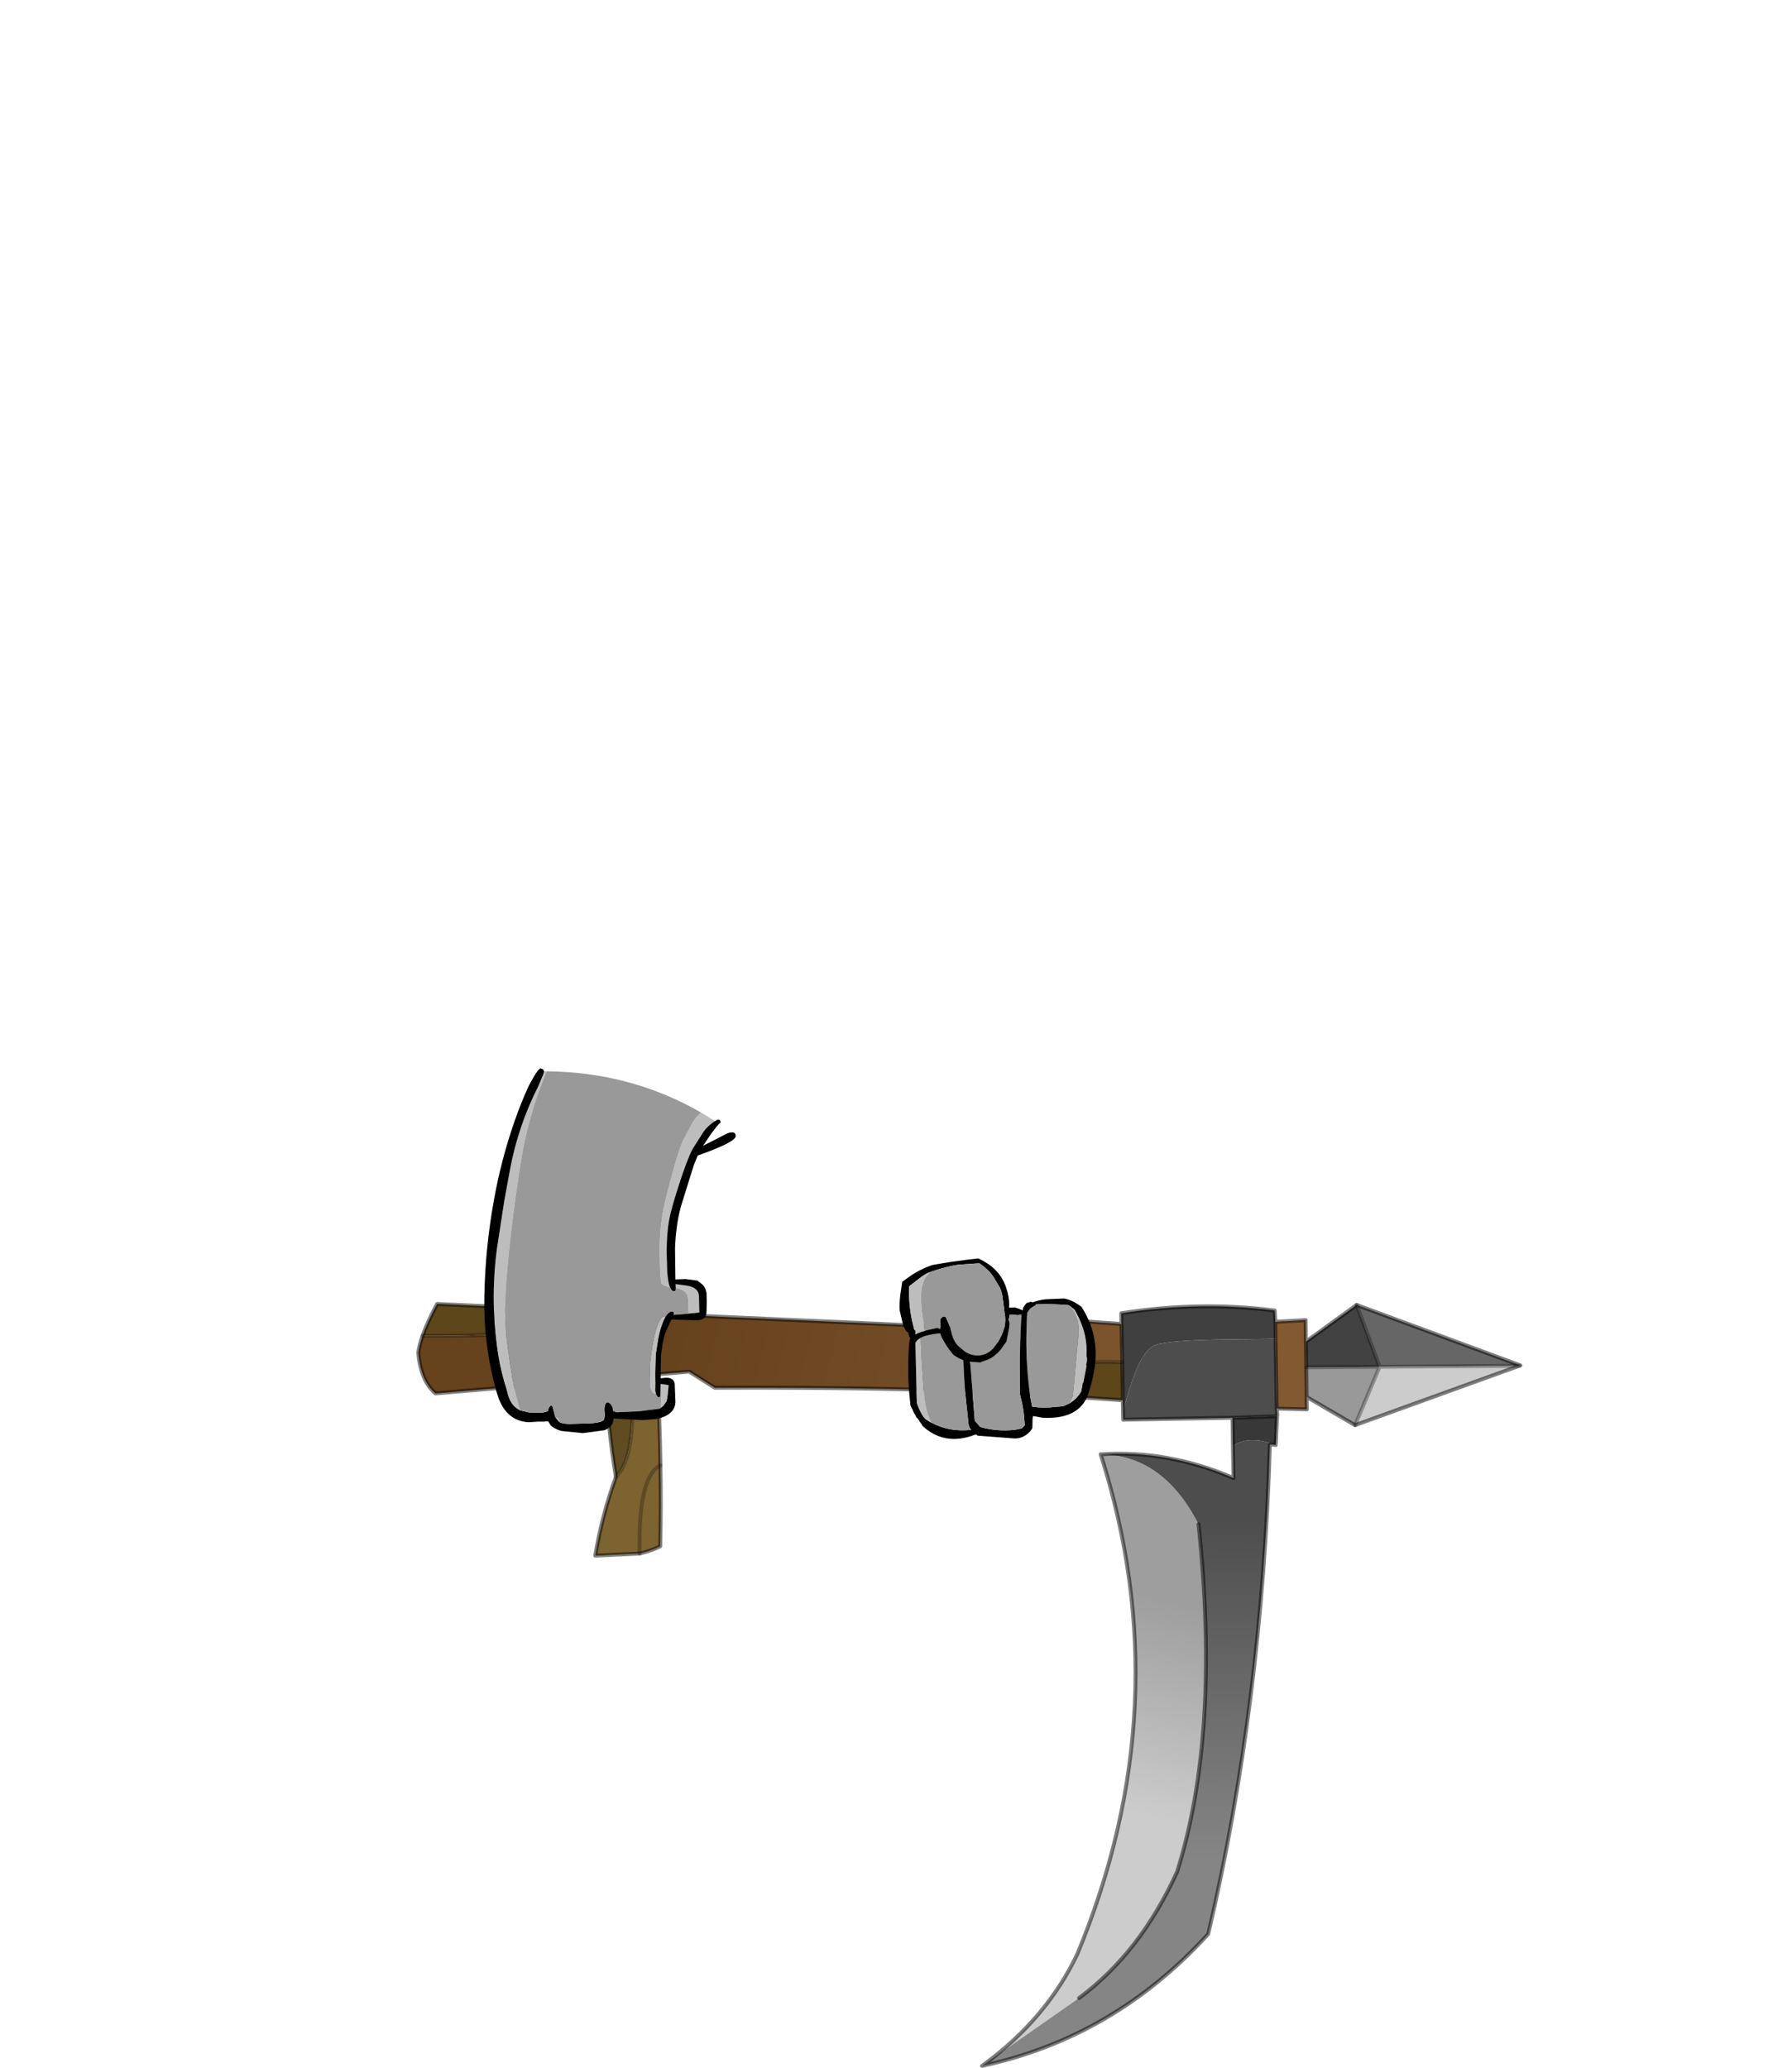 <?xml version="1.0" encoding="UTF-8" standalone="no"?>
<svg xmlns:xlink="http://www.w3.org/1999/xlink" height="531.5px" width="460.6px" xmlns="http://www.w3.org/2000/svg">
  <g transform="matrix(1.0, 0.0, 0.0, 1.0, 193.65, 334.05)">
    <use height="256.9" transform="matrix(1.0, 0.0, 0.0, 1.0, -86.65, -59.45)" width="284.3" xlink:href="#shape0"/>
  </g>
  <defs>
    <g id="shape0" transform="matrix(1.0, 0.0, 0.0, 1.0, 86.65, 59.45)">
      <path d="M155.05 1.35 L196.9 16.8 196.85 17.0 160.95 17.25 155.05 1.35" fill="#666666" fill-rule="evenodd" stroke="none"/>
      <path d="M-85.05 9.3 Q-83.75 5.65 -81.3 1.1 L-40.95 2.95 Q-47.3 9.65 -85.05 9.3 M94.95 25.85 L68.8 24.1 Q69.65 15.25 94.8 16.05 L94.95 25.85" fill="#5c461a" fill-rule="evenodd" stroke="none"/>
      <path d="M196.85 17.0 L154.65 32.25 160.95 17.25 196.85 17.0" fill="#cccccc" fill-rule="evenodd" stroke="none"/>
      <path d="M154.65 32.25 L142.2 25.0 142.1 17.4 160.95 17.25 154.65 32.25" fill="#999999" fill-rule="evenodd" stroke="none"/>
      <path d="M142.0 10.8 L155.05 1.35 160.95 17.25 142.1 17.4 142.0 10.8" fill="#424242" fill-rule="evenodd" stroke="none"/>
      <path d="M-24.75 19.2 Q-24.05 30.95 -23.9 42.6 -23.7 53.05 -23.95 63.4 -26.35 64.6 -29.25 65.25 L-40.65 65.8 Q-38.95 55.5 -35.35 45.55 -29.9 40.4 -31.4 19.75 L-24.75 19.2 M-23.9 42.6 Q-29.65 45.3 -29.25 65.25 -29.65 45.3 -23.9 42.6" fill="#7d6330" fill-rule="evenodd" stroke="none"/>
      <path d="M-35.35 45.55 Q-37.35 33.25 -38.1 20.4 L-31.4 19.75 Q-29.9 40.4 -35.35 45.55" fill="#614c21" fill-rule="evenodd" stroke="none"/>
      <path d="M-38.1 20.4 L-81.7 24.1 Q-85.5 20.95 -86.15 13.6 -85.85 11.65 -85.05 9.3 -47.3 9.65 -40.95 2.95 L66.0 7.7 69.5 4.45 94.6 6.25 94.8 16.05 Q69.65 15.25 68.8 24.1 35.65 22.45 -9.9 22.65 L-16.5 18.5 -24.75 19.2 -31.4 19.75 -38.1 20.4 M134.15 5.7 L141.95 5.25 142.0 10.8 142.1 17.4 142.2 25.0 142.25 28.2 134.5 28.0 134.2 10.05 134.15 5.7" fill="url(#gradient0)" fill-rule="evenodd" stroke="none"/>
      <path d="M94.6 6.25 L94.55 3.5 Q114.7 0.3 134.0 2.8 L134.15 5.7 134.2 10.05 119.0 10.25 Q107.35 10.5 103.6 11.55 100.2 12.5 97.25 21.15 96.25 24.2 95.0 28.6 L94.95 25.85 94.8 16.05 94.6 6.25" fill="#404040" fill-rule="evenodd" stroke="none"/>
      <path d="M89.25 39.75 Q105.3 39.95 114.4 57.7 120.1 111.5 108.9 147.05 99.45 167.85 83.7 179.5 L59.5 196.4 Q75.45 184.6 83.25 168.2 109.8 104.15 89.25 39.75" fill="url(#gradient1)" fill-rule="evenodd" stroke="none"/>
      <path d="M133.65 37.25 L132.75 37.25 Q130.75 104.05 116.9 163.05 92.7 189.65 58.75 196.95 L59.5 196.4 83.7 179.5 Q99.45 167.85 108.9 147.05 120.1 111.5 114.4 57.7 105.3 39.95 89.25 39.75 106.65 38.6 123.4 45.85 L123.25 37.6 Q125.25 36.15 128.1 36.1 130.6 36.05 133.15 37.0 L133.65 37.25 M134.5 28.0 L134.65 29.65 134.6 29.95 123.15 30.35 95.05 30.85 95.0 28.6 Q96.25 24.2 97.25 21.15 100.2 12.5 103.6 11.55 107.35 10.5 119.0 10.25 L134.2 10.05 134.5 28.0" fill="url(#gradient2)" fill-rule="evenodd" stroke="none"/>
      <path d="M133.65 37.25 L133.15 37.0 Q130.6 36.05 128.1 36.1 125.25 36.15 123.25 37.6 L123.15 30.35 134.6 29.95 134.25 37.35 133.65 37.25" fill="#383838" fill-rule="evenodd" stroke="none"/>
      <path d="M59.5 196.4 L58.75 196.95 Q92.7 189.65 116.9 163.05 130.75 104.05 132.75 37.25 L133.65 37.25 134.25 37.35 134.6 29.95 134.65 29.65 134.5 28.0 142.25 28.2 142.2 25.0 142.1 17.4 142.0 10.8 155.05 1.35 196.9 16.8 197.15 16.9 196.85 17.0 154.65 32.25 142.2 25.0 M123.25 37.6 L123.4 45.85 Q106.65 38.6 89.25 39.75 109.8 104.15 83.25 168.2 75.45 184.6 59.5 196.4 M114.4 57.7 Q120.1 111.5 108.9 147.05 99.45 167.85 83.7 179.5 M-24.75 19.2 Q-24.05 30.95 -23.9 42.6 -23.7 53.05 -23.95 63.4 -26.35 64.6 -29.25 65.25 L-40.65 65.8 Q-38.95 55.5 -35.35 45.55 -37.35 33.25 -38.1 20.4 L-81.7 24.1 Q-85.5 20.95 -86.15 13.6 -85.85 11.65 -85.05 9.3 -83.75 5.65 -81.3 1.1 L-40.95 2.95 66.0 7.7 69.5 4.45 94.6 6.25 94.55 3.5 Q114.7 0.3 134.0 2.8 L134.15 5.7 141.95 5.25 142.0 10.8 M134.2 10.05 L134.5 28.0 M134.15 5.7 L134.2 10.05 M95.0 28.6 L95.05 30.85 123.15 30.35 134.6 29.95 M123.25 37.6 L123.15 30.35 M95.0 28.6 L94.95 25.85 68.8 24.1 Q35.65 22.45 -9.9 22.65 L-16.5 18.5 -24.75 19.2 -31.4 19.75 -38.1 20.4 M94.95 25.85 L94.8 16.05 94.6 6.25" fill="none" stroke="#000000" stroke-linecap="round" stroke-linejoin="round" stroke-opacity="0.502" stroke-width="1.0"/>
      <path d="M-31.4 19.75 Q-29.9 40.4 -35.35 45.55 M94.8 16.05 Q69.65 15.25 68.8 24.1 M-40.95 2.95 Q-47.3 9.65 -85.05 9.3 M-29.25 65.25 Q-29.65 45.3 -23.9 42.6" fill="none" stroke="#000000" stroke-linecap="round" stroke-linejoin="round" stroke-opacity="0.251" stroke-width="1.0"/>
      <path d="M196.85 17.0 L160.95 17.25 154.65 32.25 M160.95 17.25 L142.1 17.4 M155.05 1.35 L160.95 17.25" fill="none" stroke="#000000" stroke-linecap="round" stroke-linejoin="round" stroke-opacity="0.302" stroke-width="1.0"/>
      <path d="M38.25 -4.6 L40.8 -6.4 Q42.45 -7.45 44.25 -8.25 L45.95 -8.9 50.35 -9.65 54.8 -10.25 57.8 -10.6 Q59.55 -9.8 61.2 -8.55 64.05 -6.2 65.05 -2.8 65.75 -0.75 65.75 1.35 L65.7 1.7 65.75 2.05 66.75 2.05 67.2 2.0 Q68.25 2.3 69.2 2.75 L69.3 2.25 69.4 1.95 69.9 1.25 70.1 1.0 Q70.25 0.8 70.55 0.75 L71.2 0.6 71.25 0.5 71.75 0.7 Q73.25 0.1 75.15 -0.1 L79.9 -0.3 Q81.8 0.1 83.4 1.2 L84.3 1.8 Q88.85 8.8 87.75 17.2 87.3 20.3 86.4 23.1 84.55 30.9 74.3 30.35 L71.9 29.9 Q71.75 30.3 71.75 30.65 L71.7 32.95 Q71.3 33.95 69.95 34.85 68.55 35.8 66.8 35.65 L57.6 34.95 57.3 34.65 56.85 34.75 Q49.05 37.7 43.35 32.35 L43.4 32.25 43.3 32.15 43.3 32.05 43.2 32.0 43.15 31.85 43.05 31.8 43.0 31.7 42.9 31.55 42.8 31.45 42.75 31.35 42.7 31.25 42.65 31.2 42.6 31.1 42.5 30.95 42.4 30.85 42.35 30.75 42.3 30.6 42.2 30.55 42.1 30.4 41.95 30.35 41.85 30.2 41.85 30.1 41.8 30.0 41.7 29.95 41.75 29.85 41.65 29.7 41.6 29.6 41.55 29.55 41.45 29.4 41.4 29.35 41.35 29.25 41.25 29.1 41.2 29.0 41.2 28.9 41.1 28.8 41.05 28.75 41.05 28.65 41.05 28.55 40.95 28.45 40.95 28.35 40.9 28.2 40.85 28.15 40.8 28.05 40.75 28.0 40.65 27.85 40.6 27.75 40.6 27.65 40.55 27.6 40.5 27.5 40.45 27.35 40.4 27.25 40.35 27.2 40.3 26.45 Q39.4 18.85 40.05 11.1 L40.25 10.05 40.3 9.95 40.25 9.75 40.1 9.55 40.0 9.4 39.9 8.95 39.8 8.65 39.75 8.4 39.6 8.35 39.35 8.15 38.75 7.15 38.55 6.8 37.6 2.8 Q37.5 1.0 37.75 -1.2 L38.25 -4.6 M44.05 8.05 Q44.2 7.95 44.4 7.9 L45.0 7.75 45.05 7.75 47.3 7.25 48.0 7.55 48.05 7.2 48.15 6.85 48.05 6.5 48.0 5.75 48.0 5.05 48.25 4.75 Q48.8 4.1 49.4 4.45 50.4 6.3 50.9 8.4 51.35 10.6 52.7 11.95 L54.2 13.2 Q55.9 14.5 58.3 14.3 60.2 14.05 61.65 12.5 L62.85 10.9 Q64.0 9.2 64.5 7.2 64.95 5.3 64.55 3.4 L64.45 2.55 64.4 2.45 64.45 2.35 64.45 2.25 64.4 2.2 64.45 2.15 64.4 2.05 64.4 1.95 64.35 1.8 64.35 1.7 64.3 1.65 64.35 1.55 64.3 1.45 64.3 1.4 64.3 1.3 64.3 1.2 64.25 1.1 64.3 1.0 64.25 0.9 64.25 0.8 64.25 0.7 64.25 0.65 64.2 0.55 64.25 0.5 64.15 0.35 64.15 0.25 64.15 0.15 64.15 0.05 64.1 0.0 64.1 -0.05 64.1 -0.15 64.1 -0.25 64.0 -0.35 64.05 -0.45 64.0 -0.55 64.05 -0.65 64.05 -0.75 64.05 -0.8 64.0 -0.9 64.05 -1.0 63.95 -1.1 63.95 -1.15 63.95 -1.25 63.9 -1.4 63.9 -1.5 63.9 -1.55 63.85 -1.65 63.8 -1.7 63.8 -1.8 63.75 -1.95 63.75 -2.05 63.75 -2.15 63.7 -2.25 63.65 -2.25 63.65 -2.35 63.6 -2.5 63.5 -2.6 63.55 -2.7 63.5 -2.8 63.4 -2.85 63.4 -3.0 63.4 -3.05 63.3 -3.15 61.7 -5.85 Q60.5 -7.7 58.05 -9.35 L52.95 -9.0 Q50.35 -8.75 45.65 -7.2 L45.45 -7.1 44.6 -6.75 43.3 -5.95 40.05 -3.45 Q39.85 0.9 40.75 5.25 L41.2 7.3 41.25 7.6 41.45 7.8 41.7 8.05 41.65 8.2 41.65 8.55 41.6 8.75 41.6 8.95 Q42.75 8.35 44.05 8.05 M81.45 1.7 L80.95 1.4 Q76.75 1.05 72.65 1.2 L72.45 1.5 71.45 2.1 71.1 2.4 70.7 2.95 70.45 3.35 70.3 4.35 70.15 9.8 Q70.1 17.4 71.15 24.95 L71.6 27.3 71.65 27.5 Q74.6 27.95 77.65 27.55 L79.6 27.4 81.45 26.55 81.8 26.25 Q83.35 25.25 84.3 23.55 L84.4 22.9 84.45 22.75 84.65 21.5 84.7 21.4 84.75 21.35 84.8 21.25 84.85 21.15 84.85 21.05 84.85 21.0 84.9 20.9 84.9 20.8 84.9 20.75 84.95 20.65 84.95 20.55 84.95 20.45 85.0 20.35 85.0 20.25 85.05 20.15 85.05 20.05 85.05 19.95 85.1 19.85 85.1 19.75 85.1 19.7 85.15 19.6 85.15 19.55 85.15 19.45 85.2 19.35 85.2 19.25 85.2 19.2 85.25 19.1 85.25 19.0 85.25 18.9 85.3 18.85 85.3 18.75 85.3 18.7 85.35 18.6 85.35 18.5 85.35 18.4 85.4 18.3 85.4 18.2 85.45 18.1 85.45 18.0 85.45 17.9 85.5 17.8 85.5 17.7 85.5 17.65 85.55 17.55 85.55 17.5 85.55 17.4 85.55 17.3 85.6 17.2 85.6 17.15 85.65 17.05 85.6 16.95 85.55 16.85 85.55 16.8 85.55 16.7 85.55 16.6 85.55 16.55 85.6 16.45 85.6 16.35 85.6 16.25 85.65 16.15 85.65 16.05 85.7 15.95 85.7 15.85 85.7 15.75 85.75 15.65 85.75 15.55 85.7 15.5 85.75 15.45 85.75 15.35 85.7 15.2 85.75 15.1 85.75 15.0 85.7 14.95 85.7 14.85 85.7 14.75 85.65 14.7 85.65 14.6 85.65 14.5 85.6 14.45 Q85.95 9.3 83.55 4.5 L82.55 2.6 81.45 1.7 M68.05 4.0 L66.9 3.9 65.85 3.9 65.75 4.55 65.6 5.2 Q66.0 5.9 65.85 6.7 L65.3 9.45 65.05 10.8 64.35 11.7 64.3 11.8 Q63.1 13.7 61.2 14.95 L60.2 15.45 58.75 15.95 58.35 16.15 55.6 15.95 55.75 16.55 56.9 31.1 58.2 32.6 58.35 32.75 Q62.7 33.95 67.2 33.45 L68.95 33.1 69.75 32.3 69.6 30.25 Q69.4 27.95 68.85 25.75 L68.55 24.45 68.5 17.8 Q68.45 11.05 68.9 4.1 L68.9 3.85 68.2 3.95 68.05 4.0 M43.0 9.8 Q42.2 10.25 41.7 10.95 L41.65 11.3 41.65 11.45 42.0 26.45 Q42.45 27.95 43.25 29.35 43.65 30.1 44.2 30.65 L44.25 30.7 45.45 31.45 45.75 31.6 Q50.35 34.1 56.0 33.45 L55.6 33.0 55.3 32.05 55.0 29.2 Q54.2 22.65 54.0 16.2 L54.0 16.1 53.9 15.8 53.95 15.55 Q52.6 15.05 51.4 14.2 L51.05 13.75 Q49.7 12.15 48.8 10.4 L48.4 9.75 48.0 8.65 Q46.0 8.8 43.9 9.4 L43.0 9.8" fill="#000000" fill-rule="evenodd" stroke="none"/>
      <path d="M45.45 -7.1 Q43.75 -5.55 43.3 -3.25 42.85 -0.85 43.3 3.1 L44.05 8.05 Q42.75 8.35 41.6 8.95 L41.6 8.75 41.65 8.55 41.65 8.2 41.7 8.05 41.45 7.8 41.25 7.6 41.2 7.3 40.75 5.25 Q39.85 0.9 40.05 -3.45 L43.3 -5.95 44.6 -6.75 45.45 -7.1 M81.45 26.55 L82.1 24.65 83.4 10.75 Q84.25 4.35 81.45 1.7 L82.55 2.6 83.55 4.5 Q85.95 9.3 85.6 14.45 L85.65 14.5 85.65 14.6 85.65 14.7 85.7 14.75 85.7 14.85 85.7 14.95 85.75 15.0 85.75 15.1 85.7 15.2 85.75 15.35 85.75 15.45 85.7 15.5 85.75 15.55 85.75 15.65 85.7 15.75 85.7 15.85 85.7 15.95 85.65 16.05 85.65 16.15 85.6 16.25 85.6 16.35 85.6 16.45 85.55 16.55 85.55 16.6 85.55 16.7 85.55 16.8 85.55 16.85 85.6 16.95 85.65 17.05 85.6 17.15 85.6 17.2 85.55 17.3 85.55 17.4 85.55 17.5 85.55 17.55 85.5 17.65 85.5 17.7 85.5 17.8 85.45 17.9 85.45 18.0 85.45 18.1 85.4 18.2 85.4 18.3 85.35 18.4 85.35 18.5 85.35 18.6 85.3 18.7 85.3 18.75 85.3 18.85 85.25 18.9 85.25 19.0 85.25 19.1 85.2 19.2 85.2 19.25 85.2 19.35 85.15 19.45 85.15 19.55 85.15 19.6 85.1 19.7 85.1 19.75 85.1 19.85 85.05 19.95 85.05 20.05 85.05 20.15 85.0 20.25 85.0 20.35 84.95 20.45 84.95 20.55 84.95 20.65 84.9 20.75 84.9 20.8 84.9 20.9 84.85 21.0 84.85 21.05 84.85 21.15 84.8 21.25 84.75 21.35 84.7 21.4 84.65 21.5 84.45 22.75 84.4 22.9 84.3 23.55 Q83.35 25.25 81.8 26.25 L81.45 26.55 M45.75 31.6 L45.45 31.45 44.25 30.7 44.2 30.65 Q43.65 30.1 43.25 29.35 42.45 27.95 42.0 26.45 L41.65 11.45 41.65 11.3 41.7 10.95 Q42.2 10.25 43.0 9.8 L43.3 16.55 43.85 24.4 Q44.3 28.95 45.75 31.6" fill="#bdbdbd" fill-rule="evenodd" stroke="none"/>
      <path d="M45.45 -7.1 L45.65 -7.2 Q50.35 -8.75 52.95 -9.0 L58.05 -9.35 Q60.5 -7.7 61.7 -5.85 L63.3 -3.15 63.4 -3.05 63.4 -3.0 63.4 -2.85 63.5 -2.8 63.55 -2.7 63.5 -2.6 63.6 -2.5 63.65 -2.35 63.65 -2.25 63.7 -2.25 63.75 -2.15 63.75 -2.05 63.75 -1.95 63.8 -1.8 63.8 -1.7 63.85 -1.65 63.9 -1.55 63.9 -1.5 63.9 -1.4 63.95 -1.25 63.95 -1.15 63.95 -1.1 64.05 -1.0 64.0 -0.9 64.05 -0.8 64.05 -0.75 64.05 -0.65 64.0 -0.55 64.05 -0.45 64.0 -0.35 64.1 -0.25 64.1 -0.15 64.1 -0.05 64.1 0.0 64.15 0.05 64.15 0.15 64.15 0.25 64.15 0.35 64.25 0.5 64.2 0.55 64.25 0.65 64.25 0.7 64.25 0.8 64.25 0.9 64.3 1.0 64.25 1.1 64.3 1.2 64.3 1.3 64.3 1.4 64.3 1.45 64.35 1.55 64.3 1.65 64.35 1.7 64.35 1.8 64.4 1.95 64.4 2.05 64.45 2.15 64.4 2.2 64.45 2.25 64.45 2.35 64.4 2.45 64.45 2.55 64.55 3.4 Q64.95 5.3 64.5 7.2 64.0 9.2 62.85 10.9 L61.65 12.5 Q60.2 14.05 58.3 14.3 55.9 14.5 54.2 13.2 L52.7 11.95 Q51.35 10.6 50.9 8.4 50.4 6.3 49.4 4.45 48.8 4.1 48.25 4.75 L48.0 5.05 48.0 5.75 48.05 6.5 48.15 6.85 48.05 7.2 48.0 7.55 47.3 7.25 45.05 7.75 45.0 7.75 44.4 7.9 Q44.2 7.95 44.05 8.05 L43.3 3.1 Q42.85 -0.85 43.3 -3.25 43.75 -5.55 45.45 -7.1 M81.45 1.7 Q84.25 4.35 83.4 10.75 L82.1 24.65 81.45 26.55 79.6 27.4 77.65 27.55 Q74.6 27.95 71.65 27.5 L71.6 27.3 71.15 24.95 Q70.1 17.4 70.15 9.8 L70.3 4.35 70.45 3.35 70.7 2.95 71.1 2.4 71.45 2.1 72.45 1.5 72.65 1.2 Q76.75 1.05 80.95 1.4 L81.45 1.7 M68.05 4.0 L68.2 3.95 68.9 3.85 68.9 4.1 Q68.45 11.05 68.5 17.8 L68.55 24.45 68.85 25.75 Q69.4 27.95 69.6 30.25 L69.75 32.3 68.95 33.1 67.2 33.45 Q62.7 33.95 58.35 32.75 L58.2 32.6 56.9 31.1 55.75 16.55 55.6 15.95 58.35 16.15 58.75 15.95 60.2 15.45 61.2 14.95 Q63.1 13.7 64.3 11.8 L64.35 11.7 65.05 10.8 65.3 9.45 65.85 6.7 Q66.0 5.9 65.6 5.2 L65.75 4.55 65.85 3.9 66.9 3.9 68.05 4.0 M43.0 9.8 L43.9 9.4 Q46.0 8.8 48.0 8.65 L48.4 9.75 48.8 10.4 Q49.7 12.15 51.05 13.75 L51.4 14.2 Q52.6 15.05 53.95 15.55 L53.9 15.8 54.0 16.1 54.0 16.2 Q54.2 22.65 55.0 29.2 L55.3 32.05 55.6 33.0 56.0 33.45 Q50.35 34.1 45.75 31.6 44.3 28.95 43.85 24.4 L43.3 16.55 43.0 9.8" fill="#999999" fill-rule="evenodd" stroke="none"/>
      <path d="M-53.8 -58.7 L-53.15 -58.7 -53.4 -58.05 Q-57.95 -47.1 -59.85 -35.05 L-61.15 -26.25 Q-62.15 -19.55 -63.25 -8.0 -64.4 3.55 -63.1 12.6 -61.85 21.6 -61.05 24.6 L-60.0 28.45 Q-62.6 27.2 -63.3 23.6 -64.85 19.0 -65.65 14.0 -67.7 0.65 -65.95 -12.9 L-64.05 -25.3 -62.55 -33.5 Q-60.45 -44.7 -55.3 -54.85 -53.8 -58.3 -53.8 -58.65 L-53.8 -58.7 M-13.45 -48.1 L-9.85 -45.9 -10.4 -45.55 Q-11.9 -44.45 -12.8 -43.2 L-15.65 -38.7 Q-17.0 -36.15 -19.05 -29.8 -21.1 -23.55 -21.65 -20.55 -22.3 -17.1 -22.3 -12.0 L-22.15 -7.1 Q-21.95 -4.4 -21.45 -3.2 L-22.05 -3.3 -23.3 -3.85 -23.7 -4.2 -23.95 -6.65 -24.1 -11.9 Q-24.1 -17.4 -23.5 -21.1 -23.05 -24.35 -21.2 -31.05 -19.4 -37.9 -18.2 -40.65 L-15.65 -45.5 Q-14.85 -46.85 -13.55 -48.05 L-13.45 -48.1 M-19.95 -2.95 L-20.0 -4.0 -17.4 -3.65 Q-14.15 -3.25 -14.0 -0.95 L-13.9 3.3 -16.65 3.6 -16.75 0.0 Q-16.85 -2.5 -19.75 -2.95 L-19.95 -2.95 M-22.55 4.4 L-23.05 5.4 Q-23.85 7.2 -24.4 9.95 L-25.05 14.05 -25.15 17.7 -25.2 19.3 -25.15 21.45 -25.2 23.35 -25.0 24.4 -25.35 24.3 -25.8 24.05 -26.2 23.6 -26.45 23.1 -26.65 21.95 -26.65 21.8 -26.65 20.05 -26.55 16.15 -25.95 11.7 Q-25.45 8.75 -24.75 6.8 -23.7 3.9 -22.55 4.3 L-22.55 4.4 M-23.9 24.6 L-23.85 21.65 -21.8 21.95 Q-22.0 24.85 -22.3 26.1 L-23.1 27.25 -23.9 27.9 -23.65 24.65 -23.9 24.6 M-49.95 31.4 L-50.05 31.3 -50.7 30.5 -50.3 30.3 Q-50.05 30.65 -49.95 31.4" fill="#bdbdbd" fill-rule="evenodd" stroke="none"/>
      <path d="M-9.85 -45.9 Q-8.45 -46.85 -8.45 -45.4 -8.45 -45.9 -11.0 -42.45 L-12.95 -39.55 -9.9 -41.1 -6.7 -42.75 Q-4.55 -43.5 -4.55 -42.05 -4.55 -40.5 -14.3 -37.05 L-15.3 -34.65 -18.65 -23.9 Q-19.95 -19.05 -20.15 -13.15 L-20.05 -5.2 -17.45 -5.3 -14.4 -4.9 -13.05 -3.85 Q-12.25 -3.0 -12.05 -1.7 L-12.0 0.35 Q-12.0 3.4 -12.15 3.9 -12.6 5.3 -14.7 5.3 L-21.05 5.1 -21.5 6.0 -22.8 8.95 -23.35 11.4 -23.75 14.15 -23.85 19.4 -23.85 20.2 -22.3 20.05 Q-20.05 20.15 -20.2 22.3 L-20.05 26.2 Q-20.05 27.8 -21.15 28.9 -22.45 30.2 -25.1 30.7 L-28.55 30.95 -35.95 30.55 Q-36.0 31.3 -36.2 31.85 L-36.8 32.65 Q-37.35 33.15 -38.25 33.55 L-43.85 34.3 -49.35 33.75 Q-51.25 33.2 -52.15 32.25 L-52.75 31.25 -54.1 31.35 -55.35 31.35 -57.75 31.5 Q-63.25 31.2 -65.45 25.45 L-66.05 23.6 Q-69.45 11.45 -69.15 -1.2 -68.9 -13.35 -66.75 -25.3 -64.9 -35.8 -61.4 -45.85 -59.8 -50.45 -57.8 -54.85 -55.4 -59.45 -54.65 -59.45 L-54.1 -59.2 -54.05 -59.15 -53.8 -58.7 -53.8 -58.65 Q-53.8 -58.3 -55.3 -54.85 -60.45 -44.7 -62.55 -33.5 L-64.05 -25.3 -65.95 -12.9 Q-67.7 0.65 -65.65 14.0 -64.85 19.0 -63.3 23.6 -62.6 27.2 -60.0 28.45 L-57.65 29.0 -55.35 29.05 -54.25 29.05 -52.85 28.7 Q-52.6 27.2 -51.8 27.2 -51.5 27.6 -51.4 28.5 L-51.4 28.55 -51.35 28.55 -51.05 29.7 -51.05 29.85 -50.8 30.35 -50.7 30.5 -50.05 31.3 -49.95 31.4 Q-49.3 31.9 -47.4 31.95 L-43.8 31.85 Q-39.5 31.85 -38.5 30.95 -38.3 30.75 -38.2 29.6 -38.4 28.0 -38.2 27.3 -37.9 26.2 -37.2 26.5 -36.55 26.8 -36.2 27.8 L-36.05 28.65 -36.0 28.65 -35.2 28.95 -29.55 28.7 -24.25 28.05 -23.9 27.9 -23.1 27.25 -22.3 26.1 Q-22.0 24.85 -21.8 21.95 L-23.85 21.65 -23.9 24.6 -23.9 24.9 -24.45 25.1 -25.0 24.4 -25.2 23.35 -25.15 21.45 -25.2 19.3 -25.15 17.7 -25.05 14.05 -24.4 9.95 Q-23.85 7.2 -23.05 5.4 L-22.55 4.4 Q-21.6 2.75 -20.55 3.05 L-20.45 3.5 -20.55 3.95 -20.2 3.9 -16.65 3.6 -13.9 3.3 -14.0 -0.95 Q-14.15 -3.25 -17.4 -3.65 L-20.0 -4.0 -19.95 -2.95 -19.95 -2.45 Q-19.9 -2.2 -20.55 -2.2 -21.1 -2.2 -21.45 -3.2 -21.95 -4.4 -22.15 -7.1 L-22.3 -12.0 Q-22.3 -17.1 -21.65 -20.55 -21.1 -23.55 -19.05 -29.8 -17.0 -36.15 -15.65 -38.7 L-12.8 -43.2 Q-11.9 -44.45 -10.4 -45.55 L-9.85 -45.9" fill="#000000" fill-rule="evenodd" stroke="none"/>
      <path d="M-53.15 -58.7 Q-31.55 -58.5 -13.45 -48.1 L-13.55 -48.05 Q-14.85 -46.85 -15.65 -45.5 L-18.2 -40.65 Q-19.4 -37.9 -21.2 -31.05 -23.05 -24.35 -23.5 -21.1 -24.1 -17.4 -24.1 -11.9 L-23.95 -6.65 -23.7 -4.2 -23.3 -3.85 -22.05 -3.3 -21.45 -3.2 Q-21.1 -2.2 -20.55 -2.2 -19.9 -2.2 -19.95 -2.45 L-19.95 -2.95 -19.75 -2.95 Q-16.85 -2.5 -16.75 0.0 L-16.65 3.6 -20.2 3.9 -20.55 3.95 -20.45 3.5 -20.55 3.05 Q-21.6 2.75 -22.55 4.4 L-22.55 4.3 Q-23.7 3.9 -24.75 6.8 -25.45 8.75 -25.95 11.7 L-26.55 16.15 -26.65 20.05 -26.65 21.8 -26.65 21.95 -26.45 23.1 -26.2 23.6 -25.8 24.05 -25.35 24.3 -25.0 24.4 -24.45 25.1 -23.9 24.9 -23.9 24.6 -23.65 24.65 -23.9 27.9 -24.25 28.05 -29.55 28.7 -35.2 28.95 -36.0 28.65 -36.05 28.65 -36.2 27.8 Q-36.55 26.8 -37.2 26.5 -37.9 26.2 -38.2 27.3 -38.4 28.0 -38.2 29.6 -38.3 30.75 -38.5 30.95 -39.5 31.85 -43.8 31.85 L-47.4 31.95 Q-49.3 31.9 -49.95 31.4 -50.05 30.65 -50.3 30.3 L-50.7 30.5 -50.8 30.35 -51.05 29.85 -51.05 29.7 -51.35 28.55 -51.4 28.55 -51.4 28.5 Q-51.5 27.6 -51.8 27.2 -52.6 27.2 -52.85 28.7 L-54.25 29.05 -55.35 29.05 -57.65 29.0 -60.0 28.45 -61.05 24.6 Q-61.85 21.6 -63.1 12.6 -64.4 3.55 -63.25 -8.0 -62.15 -19.55 -61.15 -26.25 L-59.85 -35.05 Q-57.95 -47.1 -53.4 -58.05 L-53.15 -58.7" fill="#999999" fill-rule="evenodd" stroke="none"/>
    </g>
    <linearGradient gradientTransform="matrix(0.086, 0.021, -0.027, 0.107, 51.9, 17.35)" gradientUnits="userSpaceOnUse" id="gradient0" spreadMethod="pad" x1="-819.2" x2="819.2">
      <stop offset="0.0" stop-color="#66421d"/>
      <stop offset="1.0" stop-color="#825931"/>
    </linearGradient>
    <linearGradient gradientTransform="matrix(0.008, -0.033, 0.035, 0.009, 90.15, 101.35)" gradientUnits="userSpaceOnUse" id="gradient1" spreadMethod="pad" x1="-819.2" x2="819.2">
      <stop offset="0.0" stop-color="#cccccc"/>
      <stop offset="0.988" stop-color="#9e9e9e"/>
    </linearGradient>
    <linearGradient gradientTransform="matrix(0.001, 0.053, -0.048, 9.0E-4, 109.7, 100.2)" gradientUnits="userSpaceOnUse" id="gradient2" spreadMethod="pad" x1="-819.2" x2="819.2">
      <stop offset="0.0" stop-color="#4d4d4d"/>
      <stop offset="1.0" stop-color="#858585"/>
    </linearGradient>
  </defs>
</svg>
